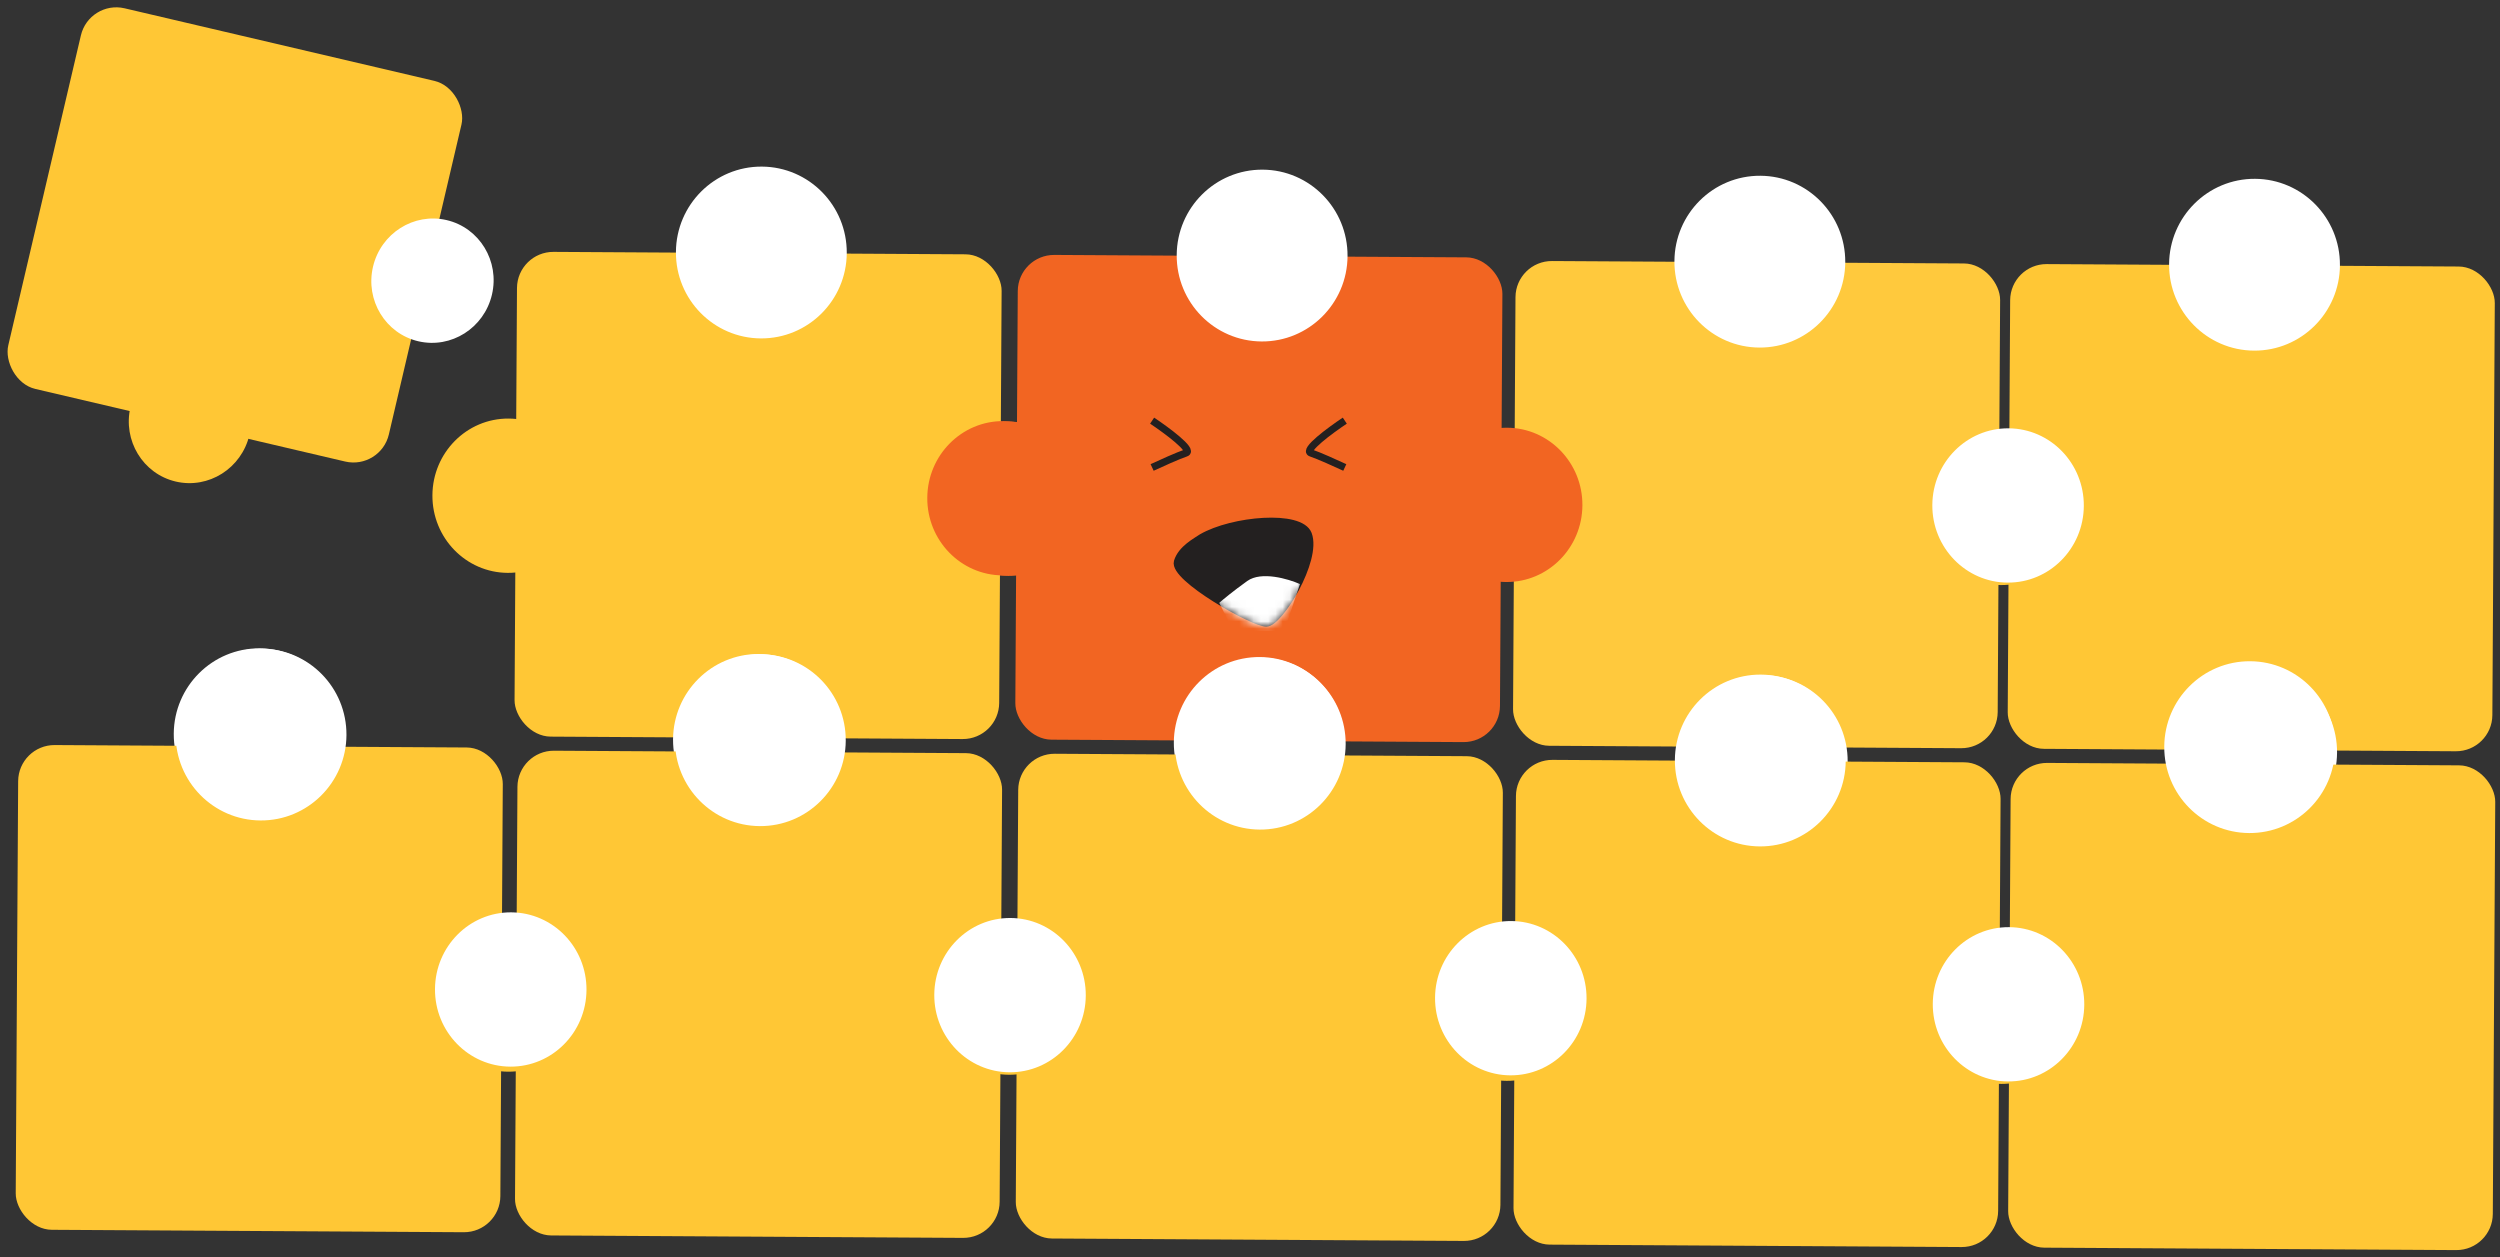 <svg width="344" height="173" viewBox="0 0 344 173" fill="none" xmlns="http://www.w3.org/2000/svg">
<rect x="0" y="0" width="344" height="173" fill="#333333" stroke="none"/>
<rect x="342.919" y="103.403" width="66.687" height="66.702" rx="5" transform="rotate(-179.662 342.919 103.403)" fill="#FFC735"/>
<ellipse cx="309.825" cy="103.49" rx="11.754" ry="11.821" transform="rotate(-179.662 309.825 103.49)" fill="white"/>
<ellipse cx="310.221" cy="36.426" rx="11.754" ry="11.821" transform="rotate(-179.662 310.221 36.426)" fill="white"/>
<ellipse cx="275.383" cy="69.89" rx="10.423" ry="10.616" transform="rotate(-179.662 275.383 69.89)" fill="#FFC735"/>
<rect x="342.981" y="172.042" width="66.687" height="66.702" rx="5" transform="rotate(-179.662 342.981 172.042)" fill="#FFC735"/>
<ellipse cx="309.555" cy="102.807" rx="11.754" ry="11.821" transform="rotate(-179.662 309.555 102.807)" fill="white"/>
<ellipse cx="275.445" cy="138.53" rx="10.423" ry="10.616" transform="rotate(-179.662 275.445 138.53)" fill="#FFC735"/>
<rect x="274.853" y="102.982" width="66.687" height="66.702" rx="5" transform="rotate(-179.662 274.853 102.982)" fill="#FFC93D"/>
<ellipse cx="242.484" cy="104.715" rx="11.754" ry="11.821" transform="rotate(-179.662 242.484 104.715)" fill="white"/>
<ellipse cx="242.154" cy="36.005" rx="11.754" ry="11.821" transform="rotate(-179.662 242.154 36.005)" fill="white"/>
<ellipse cx="276.311" cy="69.552" rx="10.423" ry="10.616" transform="rotate(-179.662 276.311 69.552)" fill="white"/>
<ellipse cx="207.316" cy="69.47" rx="10.423" ry="10.616" transform="rotate(-179.662 207.316 69.47)" fill="#F26522"/>
<rect x="274.915" y="171.623" width="66.687" height="66.702" rx="5" transform="rotate(-179.662 274.915 171.623)" fill="#FFC735"/>
<ellipse cx="242.217" cy="104.646" rx="11.754" ry="11.821" transform="rotate(-179.662 242.217 104.646)" fill="white"/>
<ellipse cx="276.373" cy="138.192" rx="10.423" ry="10.616" transform="rotate(-179.662 276.373 138.192)" fill="white"/>
<ellipse cx="207.379" cy="138.11" rx="10.423" ry="10.616" transform="rotate(-179.662 207.379 138.11)" fill="#FFC735"/>
<rect x="206.366" y="102.142" width="66.687" height="66.702" rx="5" transform="rotate(-179.662 206.366 102.142)" fill="#F26522"/>
<ellipse cx="173.272" cy="102.229" rx="11.754" ry="11.821" transform="rotate(-179.662 173.272 102.229)" fill="white"/>
<ellipse cx="173.668" cy="35.165" rx="11.754" ry="11.821" transform="rotate(-179.662 173.668 35.165)" fill="white"/>
<ellipse cx="138.83" cy="68.63" rx="10.423" ry="10.616" transform="rotate(-179.662 138.83 68.63)" fill="#F26522"/>
<rect x="206.428" y="170.782" width="66.687" height="66.702" rx="5" transform="rotate(-179.662 206.428 170.782)" fill="#FFC735"/>
<ellipse cx="173.41" cy="102.33" rx="11.754" ry="11.821" transform="rotate(-179.662 173.41 102.33)" fill="white"/>
<ellipse cx="207.886" cy="137.351" rx="10.423" ry="10.616" transform="rotate(-179.662 207.886 137.351)" fill="white"/>
<ellipse cx="138.892" cy="137.27" rx="10.423" ry="10.616" transform="rotate(-179.662 138.892 137.27)" fill="#FFC735"/>
<rect x="137.459" y="101.723" width="66.687" height="66.702" rx="5" transform="rotate(-179.662 137.459 101.723)" fill="#FFC735"/>
<ellipse cx="104.365" cy="101.81" rx="11.754" ry="11.821" transform="rotate(-179.662 104.365 101.81)" fill="white"/>
<ellipse cx="104.761" cy="34.745" rx="11.754" ry="11.821" transform="rotate(-179.662 104.761 34.745)" fill="white"/>
<ellipse cx="69.923" cy="68.21" rx="10.423" ry="10.616" transform="rotate(-179.662 69.923 68.21)" fill="#FFC735"/>
<rect x="52.367" y="64.648" width="53.785" height="53.797" rx="5" transform="rotate(-166.814 52.367 64.648)" fill="#FFC735"/>
<ellipse cx="35.663" cy="101.032" rx="11.754" ry="11.821" transform="rotate(-179.662 35.663 101.032)" fill="white"/>
<ellipse cx="59.509" cy="38.622" rx="8.406" ry="8.562" transform="rotate(-166.814 59.509 38.622)" fill="white"/>
<ellipse cx="26.137" cy="57.925" rx="8.406" ry="8.562" transform="rotate(-166.814 26.137 57.925)" fill="#FFC735"/>
<ellipse cx="138.017" cy="68.558" rx="10.423" ry="10.616" transform="rotate(-179.662 138.017 68.558)" fill="#F26522"/>
<rect x="137.522" y="170.362" width="66.687" height="66.702" rx="5" transform="rotate(-179.662 137.522 170.362)" fill="#FFC735"/>
<ellipse cx="104.621" cy="101.852" rx="11.754" ry="11.821" transform="rotate(-179.662 104.621 101.852)" fill="white"/>
<ellipse cx="138.98" cy="136.931" rx="10.423" ry="10.616" transform="rotate(-179.662 138.98 136.931)" fill="white"/>
<ellipse cx="69.985" cy="136.85" rx="10.423" ry="10.616" transform="rotate(-179.662 69.985 136.85)" fill="#FFC735"/>
<rect x="68.82" y="169.584" width="66.687" height="66.702" rx="5" transform="rotate(-179.662 68.82 169.584)" fill="#FFC735"/>
<ellipse cx="35.919" cy="101.075" rx="11.754" ry="11.821" transform="rotate(-179.662 35.919 101.075)" fill="white"/>
<ellipse cx="70.278" cy="136.154" rx="10.423" ry="10.616" transform="rotate(-179.662 70.278 136.154)" fill="white"/>
<path d="M158.532 57.882C160.531 59.215 164.262 61.969 163.196 62.324C162.13 62.679 159.642 63.805 158.532 64.323" stroke="#232020"/>
<path d="M185.043 57.881C183.044 59.214 179.312 61.968 180.378 62.324C181.444 62.679 183.932 63.804 185.043 64.323" stroke="#232020"/>
<path d="M180.015 73.516C178.948 70.673 169.575 71.517 165.355 73.96C164.615 74.478 162.556 75.515 162.023 77.292C161.357 79.513 172.463 85.732 174.24 85.732C176.017 85.732 181.347 77.07 180.015 73.516Z" fill="#232020" stroke="#232020"/>
<mask id="mask0" mask-type="alpha" maskUnits="userSpaceOnUse" x="161" y="71" width="20" height="16">
<path d="M179.985 73.516C178.919 70.673 169.546 71.517 165.326 73.96C164.585 74.479 162.527 75.515 161.994 77.292C161.328 79.513 172.433 85.733 174.21 85.733C175.987 85.733 181.318 77.07 179.985 73.516Z" fill="#232020" stroke="white"/>
</mask>
<g mask="url(#mask0)">
<path d="M171.632 79.94C173.563 78.562 177.265 79.653 178.875 80.37L176.702 86.83H169.7L167.769 82.954C168.252 82.524 169.7 81.318 171.632 79.94Z" fill="white"/>
</g>
</svg>
